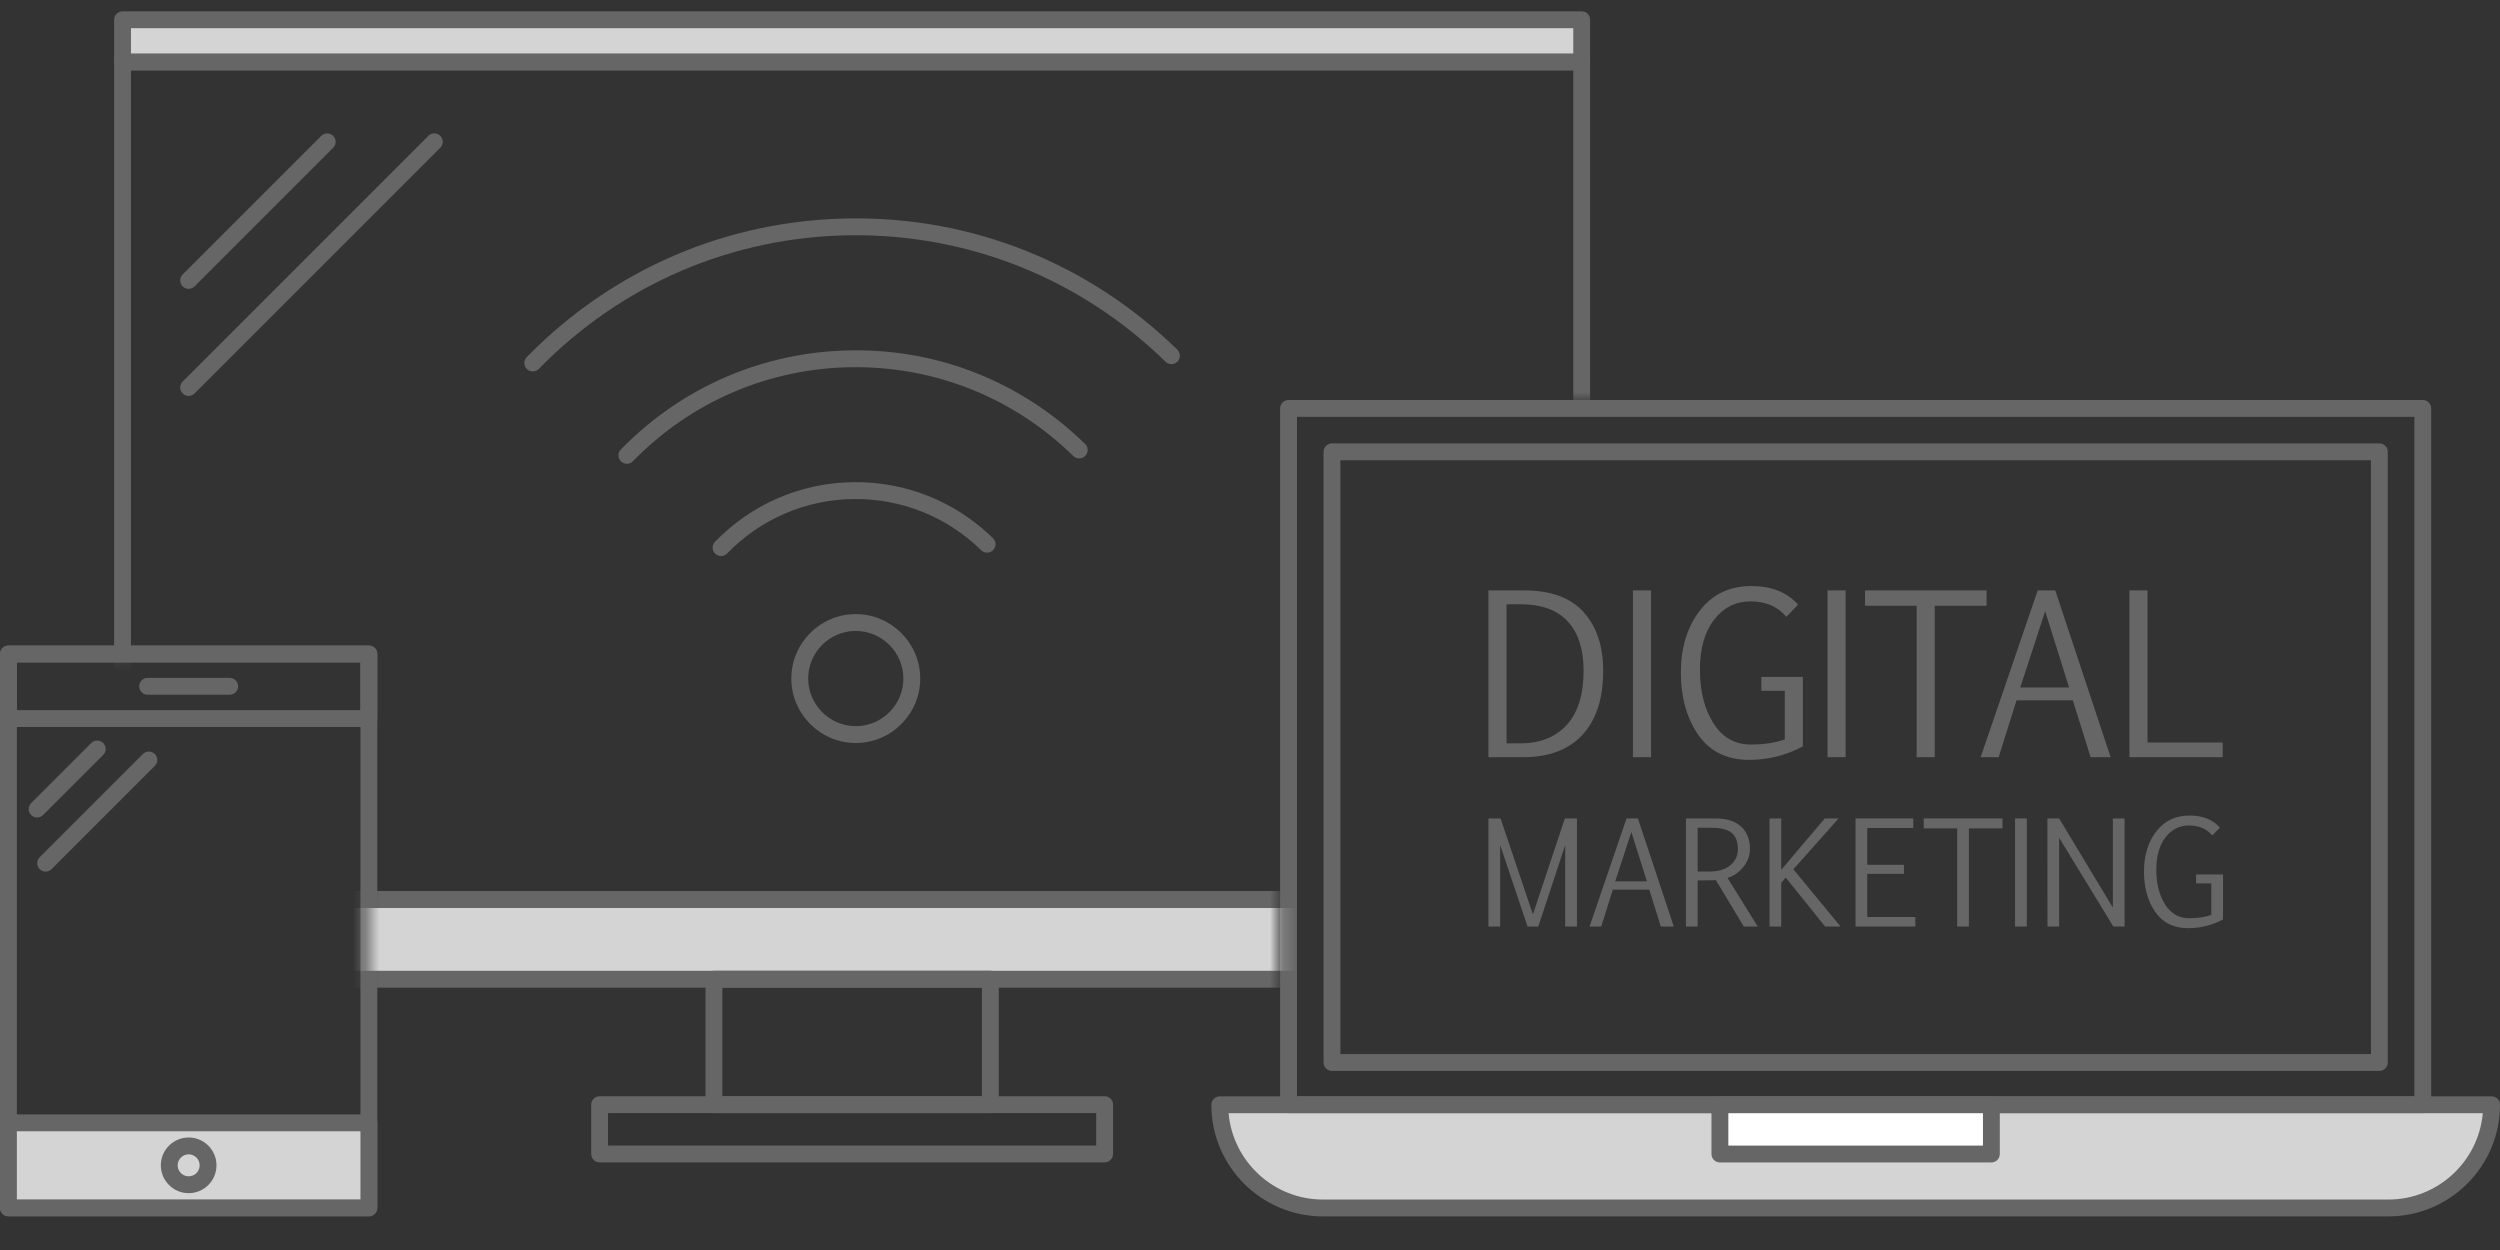<svg width="188" height="94" viewBox="0 0 188 94" fill="none" xmlns="http://www.w3.org/2000/svg">
<rect x="0" y="0" width="188" height="94" fill="#333333" stroke="none"/>
<g style="mix-blend-mode:luminosity">
<path d="M27.739 91.465H0.634C0.284 91.465 0 91.181 0 90.831V49.181C0 48.831 0.284 48.547 0.634 48.547H27.739C28.09 48.547 28.373 48.831 28.373 49.181V90.831C28.373 91.181 28.09 91.465 27.739 91.465ZM1.268 90.197H27.106V49.814H1.268V90.197Z" fill="#666666"/>
</g>
<g style="mix-blend-mode:luminosity">
<path d="M27.739 54.671H0.634C0.284 54.671 0 54.388 0 54.038V49.181C0 48.831 0.284 48.547 0.634 48.547H27.739C28.09 48.547 28.373 48.831 28.373 49.181V54.038C28.373 54.388 28.09 54.671 27.739 54.671ZM1.268 53.404H27.106V49.814H1.268V53.404Z" fill="#666666"/>
</g>
<g style="mix-blend-mode:luminosity">
<path d="M27.739 84.438H0.633V90.828H27.739V84.438Z" fill="#D5D4D4"/>
</g>
<g style="mix-blend-mode:luminosity">
<path d="M27.739 91.463H0.634C0.284 91.463 0 91.179 0 90.829V84.438C0 84.088 0.284 83.805 0.634 83.805H27.739C28.09 83.805 28.373 84.088 28.373 84.438V90.829C28.373 91.179 28.09 91.463 27.739 91.463ZM1.268 90.195H27.106V85.072H1.268V90.195Z" fill="#666666"/>
</g>
<g style="mix-blend-mode:luminosity">
<path d="M14.187 89.726C13.033 89.726 12.094 88.787 12.094 87.632C12.094 86.478 13.033 85.539 14.187 85.539C15.341 85.539 16.281 86.478 16.281 87.632C16.281 88.787 15.341 89.726 14.187 89.726ZM14.187 86.806C13.732 86.806 13.361 87.177 13.361 87.632C13.361 88.088 13.732 88.459 14.187 88.459C14.643 88.459 15.013 88.088 15.013 87.632C15.013 87.177 14.643 86.806 14.187 86.806Z" fill="#666666"/>
</g>
<g style="mix-blend-mode:luminosity">
<path d="M17.273 52.244H11.102C10.752 52.244 10.469 51.96 10.469 51.61C10.469 51.26 10.752 50.977 11.102 50.977H17.273C17.623 50.977 17.907 51.26 17.907 51.61C17.907 51.96 17.623 52.244 17.273 52.244Z" fill="#666666"/>
</g>
<g style="mix-blend-mode:luminosity">
<path d="M2.79 61.477C2.628 61.477 2.466 61.415 2.342 61.291C2.094 61.044 2.094 60.642 2.342 60.395L6.864 55.873C7.111 55.626 7.513 55.626 7.76 55.873C8.008 56.12 8.008 56.522 7.76 56.769L3.238 61.291C3.114 61.415 2.952 61.477 2.79 61.477Z" fill="#666666"/>
</g>
<g style="mix-blend-mode:luminosity">
<path d="M3.431 65.545C3.269 65.545 3.106 65.483 2.982 65.36C2.735 65.113 2.735 64.711 2.982 64.464L10.745 56.701C10.992 56.454 11.394 56.454 11.641 56.701C11.889 56.949 11.889 57.35 11.641 57.597L3.879 65.36C3.755 65.483 3.593 65.545 3.431 65.545Z" fill="#666666"/>
</g>
<g style="mix-blend-mode:luminosity">
<path d="M179.606 90.838H99.487C95.201 90.838 91.727 87.364 91.727 83.078H187.367C187.367 87.364 183.892 90.838 179.606 90.838Z" fill="#D5D4D4"/>
</g>
<g style="mix-blend-mode:luminosity">
<path d="M179.607 91.473H99.488C94.859 91.473 91.094 87.708 91.094 83.079C91.094 82.729 91.377 82.445 91.728 82.445H187.368C187.718 82.445 188.001 82.729 188.001 83.079C188.001 87.708 184.236 91.473 179.607 91.473ZM92.389 83.713C92.711 87.347 95.772 90.206 99.488 90.206H179.607C183.323 90.206 186.384 87.347 186.706 83.713H92.389Z" fill="#666666"/>
</g>
<g style="mix-blend-mode:luminosity">
<path d="M182.193 83.71H96.899C96.549 83.71 96.266 83.426 96.266 83.076V30.712C96.266 30.362 96.549 30.078 96.899 30.078H182.193C182.543 30.078 182.826 30.362 182.826 30.712V83.076C182.826 83.426 182.543 83.71 182.193 83.71ZM97.533 82.442H181.559V31.346H97.533V82.442Z" fill="#666666"/>
</g>
<g style="mix-blend-mode:luminosity">
<path d="M178.928 80.532H100.165C99.815 80.532 99.531 80.248 99.531 79.898V33.977C99.531 33.627 99.815 33.344 100.165 33.344H178.928C179.278 33.344 179.561 33.627 179.561 33.977V79.898C179.561 80.248 179.278 80.532 178.928 80.532ZM100.799 79.265H178.294V34.611H100.799V79.265Z" fill="#666666"/>
</g>
<g style="mix-blend-mode:luminosity">
<path d="M149.75 83.078H129.336V86.784H149.75V83.078Z" fill="white"/>
</g>
<g style="mix-blend-mode:luminosity">
<path d="M149.751 87.418H129.337C128.987 87.418 128.703 87.134 128.703 86.784V83.079C128.703 82.729 128.987 82.445 129.337 82.445H149.751C150.101 82.445 150.385 82.729 150.385 83.079V86.784C150.385 87.134 150.101 87.418 149.751 87.418ZM129.971 86.15H149.118V83.712H129.971V86.15Z" fill="#666666"/>
</g>
<g style="mix-blend-mode:luminosity">
<path d="M114.612 44.398C116.613 44.398 118.104 44.943 119.086 46.031C120.068 47.12 120.559 48.59 120.559 50.442C120.559 52.528 120.04 54.133 119.002 55.257C117.964 56.38 116.471 56.941 114.523 56.941H111.93V44.398H114.612ZM113.291 45.439V55.901H114.308C115.807 55.901 116.978 55.438 117.821 54.512C118.665 53.586 119.086 52.219 119.086 50.41C119.086 48.825 118.69 47.6 117.898 46.736C117.105 45.871 115.919 45.439 114.34 45.439H113.291Z" fill="#666666"/>
</g>
<g style="mix-blend-mode:luminosity">
<path d="M122.797 56.941V44.398H124.158V56.941H122.797Z" fill="#666666"/>
</g>
<g style="mix-blend-mode:luminosity">
<path d="M131.653 55.989C132.646 55.989 133.5 55.861 134.215 55.605V51.947H132.454V50.906H135.575V56.133C134.3 56.806 132.953 57.142 131.533 57.142C129.858 57.142 128.583 56.515 127.711 55.261C126.839 54.007 126.402 52.441 126.402 50.562C126.402 48.7 126.877 47.152 127.827 45.919C128.777 44.687 130.063 44.07 131.685 44.07C133.217 44.07 134.393 44.537 135.215 45.471L134.334 46.384C133.678 45.61 132.779 45.223 131.637 45.223C130.527 45.223 129.616 45.681 128.903 46.596C128.191 47.511 127.835 48.764 127.835 50.354C127.835 51.971 128.173 53.314 128.847 54.384C129.523 55.454 130.458 55.989 131.653 55.989Z" fill="#666666"/>
</g>
<g style="mix-blend-mode:luminosity">
<path d="M137.43 56.941V44.398H138.79V56.941H137.43Z" fill="#666666"/>
</g>
<g style="mix-blend-mode:luminosity">
<path d="M149.391 45.551H145.493V56.941H144.132V45.551H140.25V44.398H149.391V45.551Z" fill="#666666"/>
</g>
<g style="mix-blend-mode:luminosity">
<path d="M153.236 44.398H154.556L158.719 56.941H157.214L155.877 52.667H151.643L150.298 56.941H148.945L153.236 44.398ZM151.923 51.699H155.597L153.796 45.967L151.923 51.699Z" fill="#666666"/>
</g>
<g style="mix-blend-mode:luminosity">
<path d="M167.145 56.941H160.133V44.398H161.494V55.837H167.145V56.941Z" fill="#666666"/>
</g>
<g style="mix-blend-mode:luminosity">
<path d="M115.68 69.675H114.871L112.812 63.549V69.675H111.93V61.547H112.843L115.275 68.767L117.677 61.547H118.585V69.675H117.703V63.549L115.68 69.675Z" fill="#666666"/>
</g>
<g style="mix-blend-mode:luminosity">
<path d="M122.315 61.547H123.171L125.868 69.675H124.893L124.027 66.905H121.283L120.412 69.675H119.535L122.315 61.547ZM121.465 66.278H123.846L122.679 62.564L121.465 66.278Z" fill="#666666"/>
</g>
<g style="mix-blend-mode:luminosity">
<path d="M127.663 69.675H126.781V61.547H128.986C129.847 61.547 130.497 61.752 130.936 62.162C131.375 62.571 131.595 63.127 131.595 63.829C131.595 64.348 131.425 64.81 131.084 65.214C130.743 65.619 130.352 65.887 129.909 66.018L132.181 69.675H131.133L129.038 66.19C128.993 66.197 128.535 66.203 127.664 66.21L127.663 69.675ZM127.663 65.541H128.509C129.204 65.541 129.741 65.383 130.12 65.069C130.498 64.754 130.687 64.349 130.687 63.855C130.687 63.288 130.529 62.878 130.213 62.625C129.896 62.373 129.375 62.246 128.649 62.246H127.664L127.663 65.541Z" fill="#666666"/>
</g>
<g style="mix-blend-mode:luminosity">
<path d="M133.066 69.675V61.547H133.948V65.411L137.221 61.547H138.264L134.861 65.37L138.409 69.675H137.248L134.291 65.998L133.949 66.387V69.675H133.066V69.675Z" fill="#666666"/>
</g>
<g style="mix-blend-mode:luminosity">
<path d="M143.877 62.263H140.417V65.033H143.177V65.712H140.417V68.959H144.032V69.675H139.535V61.547H143.877V62.263Z" fill="#666666"/>
</g>
<g style="mix-blend-mode:luminosity">
<path d="M150.588 62.294H148.062V69.675H147.18V62.294H144.664V61.547H150.588V62.294Z" fill="#666666"/>
</g>
<g style="mix-blend-mode:luminosity">
<path d="M151.531 69.675V61.547H152.413V69.675H151.531Z" fill="#666666"/>
</g>
<g style="mix-blend-mode:luminosity">
<path d="M154.847 62.999V69.675H153.97L153.965 61.547H154.847L158.887 68.254V61.547H159.769V69.675H158.924L154.847 62.999Z" fill="#666666"/>
</g>
<g style="mix-blend-mode:luminosity">
<path d="M164.629 69.051C165.272 69.051 165.826 68.968 166.289 68.802V66.432H165.148V65.758H167.171V69.145C166.344 69.581 165.471 69.799 164.551 69.799C163.466 69.799 162.64 69.392 162.075 68.58C161.509 67.767 161.227 66.752 161.227 65.535C161.227 64.328 161.534 63.325 162.15 62.526C162.765 61.728 163.599 61.328 164.65 61.328C165.643 61.328 166.405 61.63 166.937 62.236L166.367 62.827C165.941 62.326 165.359 62.075 164.619 62.075C163.899 62.075 163.309 62.372 162.847 62.965C162.386 63.558 162.155 64.37 162.155 65.4C162.155 66.448 162.374 67.319 162.811 68.012C163.248 68.705 163.854 69.051 164.629 69.051Z" fill="#666666"/>
</g>
<mask id="mask0_3255_25310" style="mask-type:luminance" maskUnits="userSpaceOnUse" x="7" y="0" width="114" height="94">
<g style="mix-blend-mode:luminosity">
<path d="M120.209 30.06H96.192V76.501L86.363 93.231L62.23 90.833H34.566L27.739 82.012V49.183H7.312V0H120.373L120.209 30.06Z" fill="white"/>
</g>
</mask>
<g mask="url(#mask0_3255_25310)">
<g style="mix-blend-mode:luminosity">
<path d="M118.943 68.283H9.216C8.866 68.283 8.582 67.999 8.582 67.649V4.657C8.582 4.307 8.866 4.023 9.216 4.023H118.943C119.293 4.023 119.577 4.307 119.577 4.657V67.649C119.577 67.999 119.293 68.283 118.943 68.283ZM9.849 67.016H118.31V5.291H9.849V67.016Z" fill="#666666"/>
</g>
<g style="mix-blend-mode:luminosity">
<path d="M118.946 67.648H9.219V73.638H118.946V67.648Z" fill="#D5D4D4"/>
</g>
<g style="mix-blend-mode:luminosity">
<path d="M118.943 74.272H9.216C8.866 74.272 8.582 73.989 8.582 73.639V67.649C8.582 67.299 8.866 67.016 9.216 67.016H118.943C119.293 67.016 119.577 67.299 119.577 67.649V73.639C119.577 73.989 119.293 74.272 118.943 74.272ZM9.849 73.005H118.31V68.283H9.849V73.005Z" fill="#666666"/>
</g>
<g style="mix-blend-mode:luminosity">
<path d="M118.946 1.484H9.219V4.652H118.946V1.484Z" fill="#D5D4D4"/>
</g>
<g style="mix-blend-mode:luminosity">
<path d="M118.943 5.287H9.216C8.866 5.287 8.582 5.003 8.582 4.654V1.485C8.582 1.135 8.866 0.852 9.216 0.852H118.943C119.293 0.852 119.577 1.135 119.577 1.485V4.654C119.577 5.004 119.293 5.287 118.943 5.287ZM9.849 4.02H118.31V2.119H9.849V4.02Z" fill="#666666"/>
</g>
<g style="mix-blend-mode:luminosity">
<path d="M64.354 55.874C61.711 55.874 59.537 53.724 59.508 51.081C59.478 48.408 61.628 46.21 64.301 46.18L64.356 46.18C66.998 46.18 69.172 48.33 69.201 50.972C69.231 53.645 67.082 55.843 64.409 55.873L64.354 55.874ZM64.356 47.447H64.315C62.341 47.469 60.753 49.093 60.776 51.066C60.797 53.018 62.403 54.606 64.354 54.606H64.395C66.368 54.584 67.956 52.96 67.934 50.986C67.912 49.035 66.307 47.447 64.356 47.447Z" fill="#666666"/>
</g>
<g style="mix-blend-mode:luminosity">
<path d="M40.063 27.932C39.904 27.932 39.744 27.872 39.621 27.752C39.37 27.508 39.365 27.106 39.61 26.856C46.081 20.232 54.731 16.528 63.965 16.424C73.189 16.313 81.919 19.828 88.535 26.297C88.786 26.542 88.79 26.943 88.546 27.193C88.301 27.444 87.9 27.448 87.65 27.204C81.275 20.97 72.869 17.596 63.979 17.692C55.084 17.791 46.751 21.36 40.517 27.742C40.393 27.869 40.228 27.932 40.063 27.932Z" fill="#666666"/>
</g>
<g style="mix-blend-mode:luminosity">
<path d="M47.142 34.877C46.982 34.877 46.822 34.818 46.699 34.697C46.449 34.453 46.443 34.052 46.688 33.801C51.306 29.067 57.481 26.42 64.075 26.346C70.651 26.263 76.882 28.773 81.602 33.388C81.853 33.633 81.857 34.035 81.612 34.285C81.368 34.535 80.966 34.539 80.716 34.295C76.239 29.916 70.334 27.546 64.089 27.613C57.834 27.683 51.976 30.195 47.595 34.686C47.471 34.814 47.306 34.877 47.142 34.877Z" fill="#666666"/>
</g>
<g style="mix-blend-mode:luminosity">
<path d="M54.223 41.814C54.064 41.814 53.905 41.755 53.782 41.635C53.531 41.391 53.525 40.99 53.769 40.739C56.534 37.894 60.234 36.303 64.189 36.259C68.113 36.213 71.85 37.711 74.673 40.472C74.923 40.716 74.928 41.118 74.683 41.368C74.439 41.618 74.037 41.623 73.787 41.378C71.206 38.854 67.793 37.49 64.203 37.526C60.588 37.567 57.205 39.022 54.678 41.623C54.554 41.75 54.389 41.814 54.223 41.814Z" fill="#666666"/>
</g>
<g style="mix-blend-mode:luminosity">
<path d="M74.474 83.706H53.688C53.339 83.706 53.055 83.422 53.055 83.072V73.634C53.055 73.284 53.339 73 53.688 73H74.474C74.824 73 75.108 73.284 75.108 73.634V83.072C75.107 83.422 74.824 83.706 74.474 83.706ZM54.322 82.439H73.84V74.267H54.322V82.439Z" fill="#666666"/>
</g>
<g style="mix-blend-mode:luminosity">
<path d="M83.068 87.41H45.091C44.741 87.41 44.457 87.126 44.457 86.776V83.071C44.457 82.721 44.741 82.438 45.091 82.438H83.068C83.418 82.438 83.702 82.721 83.702 83.071V86.776C83.702 87.126 83.418 87.41 83.068 87.41ZM45.724 86.143H82.434V83.705H45.724V86.143Z" fill="#666666"/>
</g>
<g style="mix-blend-mode:luminosity">
<path d="M14.185 21.721C14.023 21.721 13.86 21.659 13.736 21.536C13.489 21.288 13.489 20.887 13.736 20.64L24.159 10.217C24.407 9.969 24.808 9.969 25.056 10.217C25.303 10.464 25.303 10.866 25.056 11.113L14.633 21.536C14.509 21.659 14.347 21.721 14.185 21.721Z" fill="#666666"/>
</g>
<g style="mix-blend-mode:luminosity">
<path d="M14.185 29.775C14.023 29.775 13.86 29.713 13.736 29.589C13.489 29.342 13.489 28.941 13.736 28.693L32.213 10.217C32.46 9.969 32.862 9.969 33.109 10.217C33.357 10.464 33.357 10.866 33.109 11.113L14.633 29.589C14.509 29.713 14.347 29.775 14.185 29.775Z" fill="#666666"/>
</g>
</g>
</svg>
